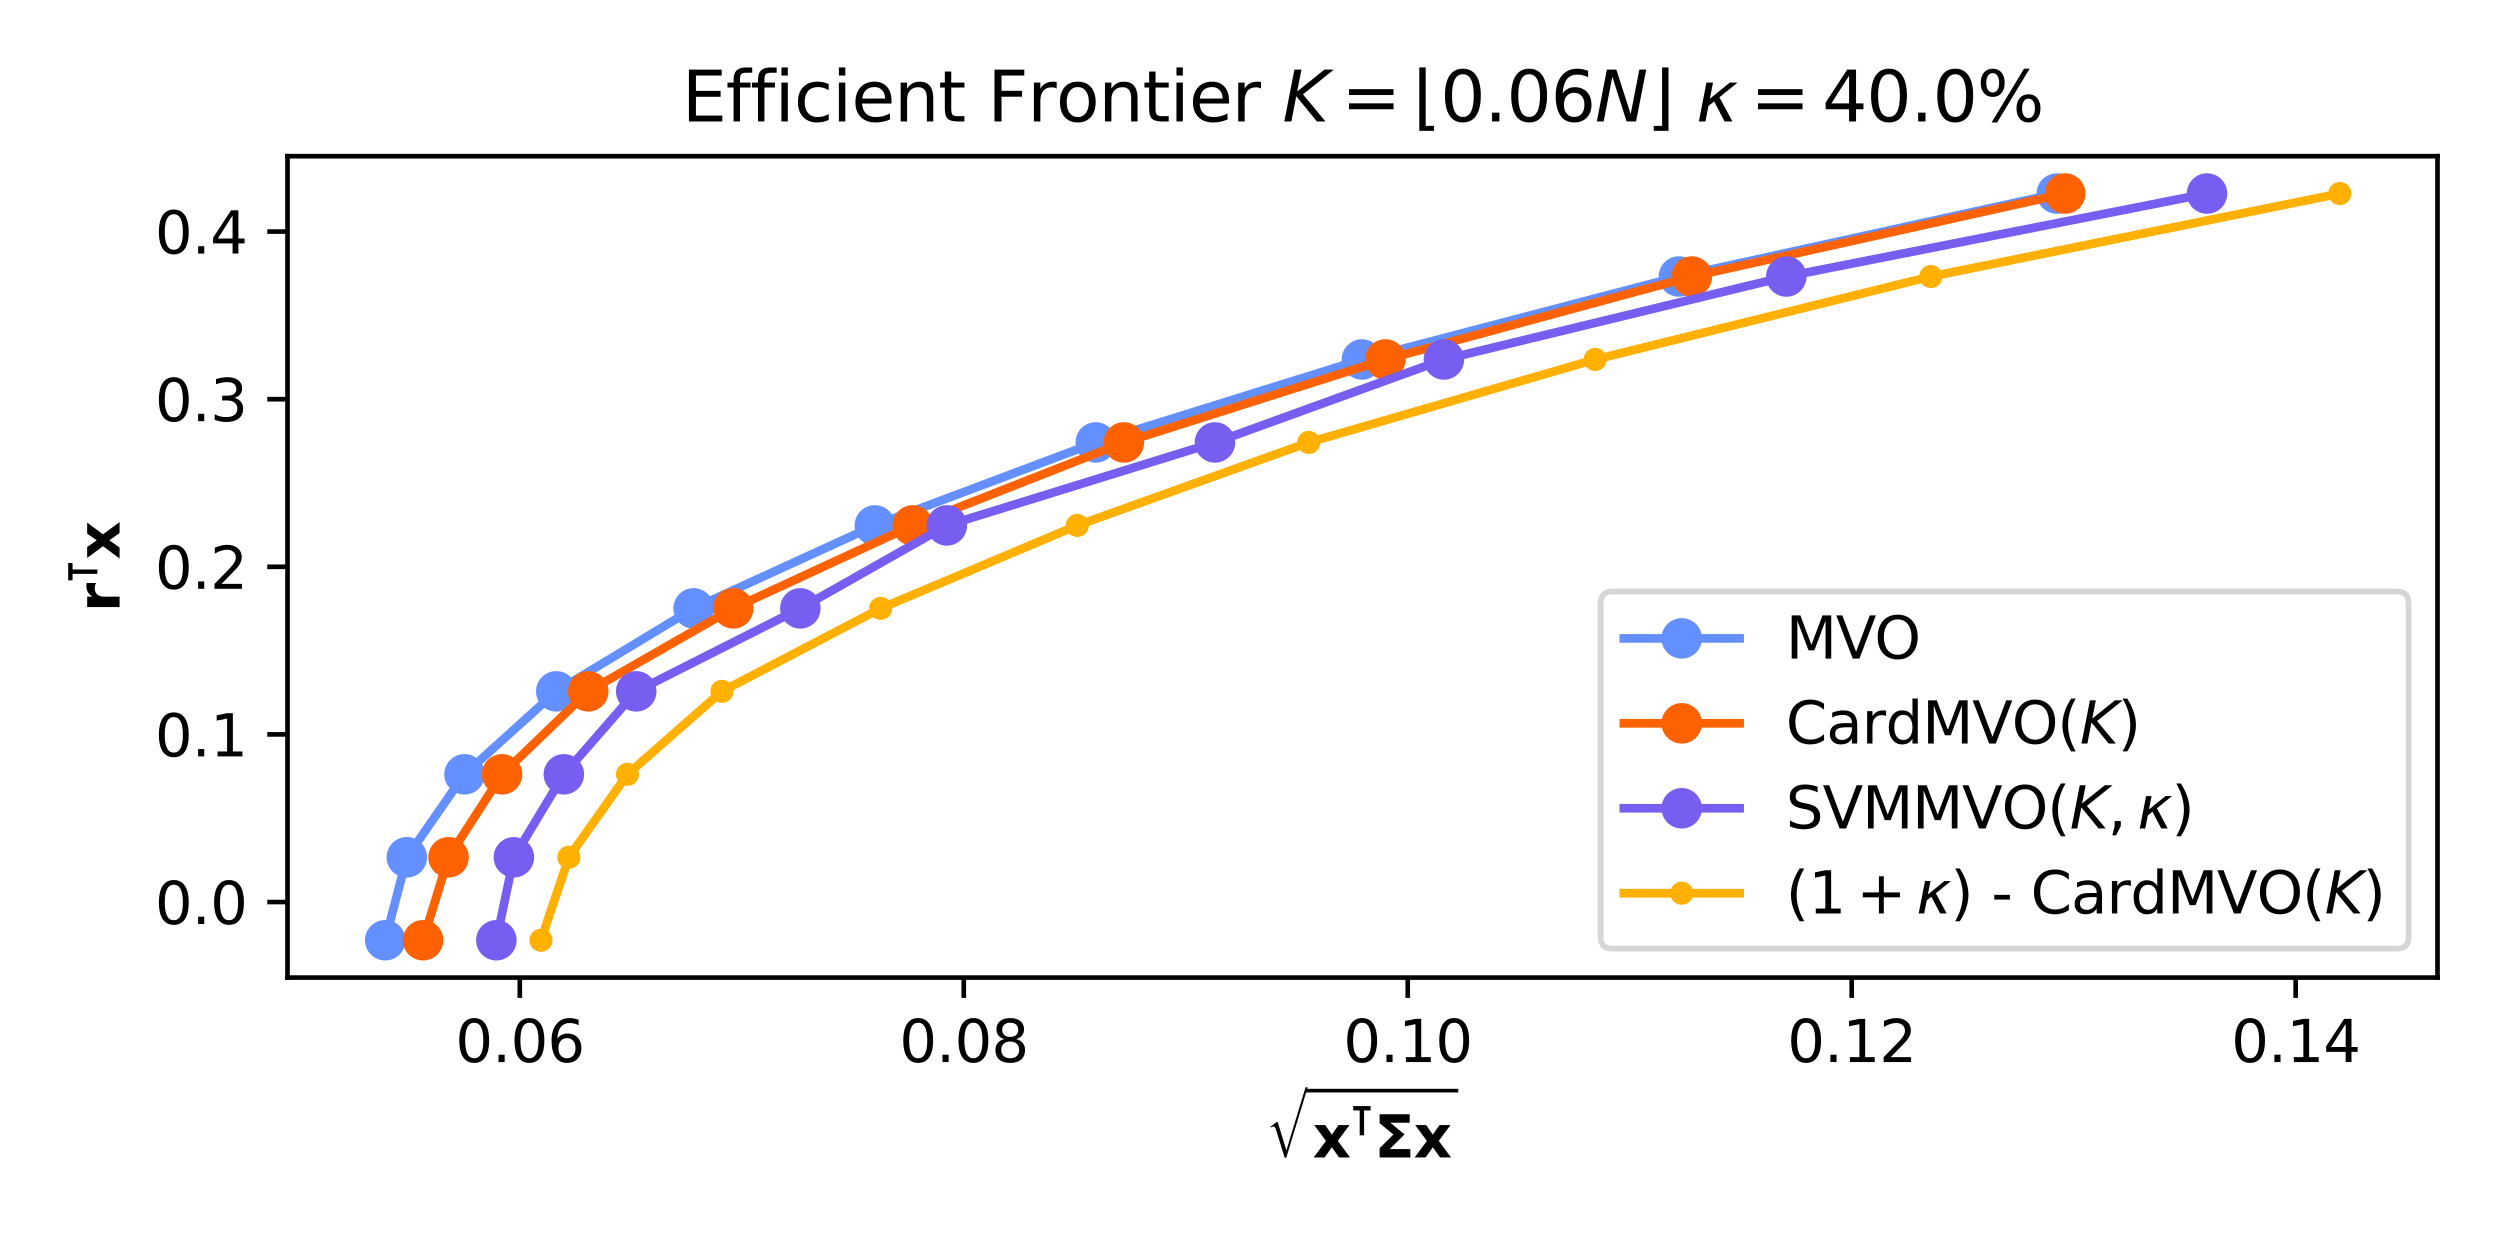 <?xml version="1.0" encoding="utf-8" standalone="no"?>
<!DOCTYPE svg PUBLIC "-//W3C//DTD SVG 1.1//EN"
  "http://www.w3.org/Graphics/SVG/1.1/DTD/svg11.dtd">
<svg xmlns:xlink="http://www.w3.org/1999/xlink" width="432pt" height="216pt" viewBox="0 0 432 216" xmlns="http://www.w3.org/2000/svg" version="1.1">
 <defs>
  <style type="text/css">*{stroke-linejoin: round; stroke-linecap: butt}</style>
 </defs>
 <g id="figure_1">
  <g id="patch_1">
   <path d="M 0 216 
L 432 216 
L 432 0 
L 0 0 
z
" style="fill: #ffffff"/>
  </g>
  <g id="axes_1">
   <g id="patch_2">
    <path d="M 49.682 168.926 
L 421.2 168.926 
L 421.2 26.992 
L 49.682 26.992 
z
" style="fill: #ffffff"/>
   </g>
   <g id="matplotlib.axis_1">
    <g id="xtick_1">
     <g id="line2d_1">
      <defs>
       <path id="m6f07a478a3" d="M 0 0 
L 0 3.5 
" style="stroke: #000000; stroke-width: 0.8"/>
      </defs>
      <g>
       <use xlink:href="#m6f07a478a3" x="89.823" y="168.926" style="stroke: #000000; stroke-width: 0.8"/>
      </g>
     </g>
     <g id="text_1">
      <!-- 0.06 -->
      <g transform="translate(78.69 183.524)scale(0.1 -0.1)">
       <defs>
        <path id="DejaVuSans-30" d="M 2034 4250 
Q 1547 4250 1301 3770 
Q 1056 3291 1056 2328 
Q 1056 1369 1301 889 
Q 1547 409 2034 409 
Q 2525 409 2770 889 
Q 3016 1369 3016 2328 
Q 3016 3291 2770 3770 
Q 2525 4250 2034 4250 
z
M 2034 4750 
Q 2819 4750 3233 4129 
Q 3647 3509 3647 2328 
Q 3647 1150 3233 529 
Q 2819 -91 2034 -91 
Q 1250 -91 836 529 
Q 422 1150 422 2328 
Q 422 3509 836 4129 
Q 1250 4750 2034 4750 
z
" transform="scale(0.016)"/>
        <path id="DejaVuSans-2e" d="M 684 794 
L 1344 794 
L 1344 0 
L 684 0 
L 684 794 
z
" transform="scale(0.016)"/>
        <path id="DejaVuSans-36" d="M 2113 2584 
Q 1688 2584 1439 2293 
Q 1191 2003 1191 1497 
Q 1191 994 1439 701 
Q 1688 409 2113 409 
Q 2538 409 2786 701 
Q 3034 994 3034 1497 
Q 3034 2003 2786 2293 
Q 2538 2584 2113 2584 
z
M 3366 4563 
L 3366 3988 
Q 3128 4100 2886 4159 
Q 2644 4219 2406 4219 
Q 1781 4219 1451 3797 
Q 1122 3375 1075 2522 
Q 1259 2794 1537 2939 
Q 1816 3084 2150 3084 
Q 2853 3084 3261 2657 
Q 3669 2231 3669 1497 
Q 3669 778 3244 343 
Q 2819 -91 2113 -91 
Q 1303 -91 875 529 
Q 447 1150 447 2328 
Q 447 3434 972 4092 
Q 1497 4750 2381 4750 
Q 2619 4750 2861 4703 
Q 3103 4656 3366 4563 
z
" transform="scale(0.016)"/>
       </defs>
       <use xlink:href="#DejaVuSans-30"/>
       <use xlink:href="#DejaVuSans-2e" x="63.623"/>
       <use xlink:href="#DejaVuSans-30" x="95.41"/>
       <use xlink:href="#DejaVuSans-36" x="159.033"/>
      </g>
     </g>
    </g>
    <g id="xtick_2">
     <g id="line2d_2">
      <g>
       <use xlink:href="#m6f07a478a3" x="166.54" y="168.926" style="stroke: #000000; stroke-width: 0.8"/>
      </g>
     </g>
     <g id="text_2">
      <!-- 0.08 -->
      <g transform="translate(155.408 183.524)scale(0.1 -0.1)">
       <defs>
        <path id="DejaVuSans-38" d="M 2034 2216 
Q 1584 2216 1326 1975 
Q 1069 1734 1069 1313 
Q 1069 891 1326 650 
Q 1584 409 2034 409 
Q 2484 409 2743 651 
Q 3003 894 3003 1313 
Q 3003 1734 2745 1975 
Q 2488 2216 2034 2216 
z
M 1403 2484 
Q 997 2584 770 2862 
Q 544 3141 544 3541 
Q 544 4100 942 4425 
Q 1341 4750 2034 4750 
Q 2731 4750 3128 4425 
Q 3525 4100 3525 3541 
Q 3525 3141 3298 2862 
Q 3072 2584 2669 2484 
Q 3125 2378 3379 2068 
Q 3634 1759 3634 1313 
Q 3634 634 3220 271 
Q 2806 -91 2034 -91 
Q 1263 -91 848 271 
Q 434 634 434 1313 
Q 434 1759 690 2068 
Q 947 2378 1403 2484 
z
M 1172 3481 
Q 1172 3119 1398 2916 
Q 1625 2713 2034 2713 
Q 2441 2713 2670 2916 
Q 2900 3119 2900 3481 
Q 2900 3844 2670 4047 
Q 2441 4250 2034 4250 
Q 1625 4250 1398 4047 
Q 1172 3844 1172 3481 
z
" transform="scale(0.016)"/>
       </defs>
       <use xlink:href="#DejaVuSans-30"/>
       <use xlink:href="#DejaVuSans-2e" x="63.623"/>
       <use xlink:href="#DejaVuSans-30" x="95.41"/>
       <use xlink:href="#DejaVuSans-38" x="159.033"/>
      </g>
     </g>
    </g>
    <g id="xtick_3">
     <g id="line2d_3">
      <g>
       <use xlink:href="#m6f07a478a3" x="243.258" y="168.926" style="stroke: #000000; stroke-width: 0.8"/>
      </g>
     </g>
     <g id="text_3">
      <!-- 0.10 -->
      <g transform="translate(232.125 183.524)scale(0.1 -0.1)">
       <defs>
        <path id="DejaVuSans-31" d="M 794 531 
L 1825 531 
L 1825 4091 
L 703 3866 
L 703 4441 
L 1819 4666 
L 2450 4666 
L 2450 531 
L 3481 531 
L 3481 0 
L 794 0 
L 794 531 
z
" transform="scale(0.016)"/>
       </defs>
       <use xlink:href="#DejaVuSans-30"/>
       <use xlink:href="#DejaVuSans-2e" x="63.623"/>
       <use xlink:href="#DejaVuSans-31" x="95.41"/>
       <use xlink:href="#DejaVuSans-30" x="159.033"/>
      </g>
     </g>
    </g>
    <g id="xtick_4">
     <g id="line2d_4">
      <g>
       <use xlink:href="#m6f07a478a3" x="319.975" y="168.926" style="stroke: #000000; stroke-width: 0.8"/>
      </g>
     </g>
     <g id="text_4">
      <!-- 0.12 -->
      <g transform="translate(308.842 183.524)scale(0.1 -0.1)">
       <defs>
        <path id="DejaVuSans-32" d="M 1228 531 
L 3431 531 
L 3431 0 
L 469 0 
L 469 531 
Q 828 903 1448 1529 
Q 2069 2156 2228 2338 
Q 2531 2678 2651 2914 
Q 2772 3150 2772 3378 
Q 2772 3750 2511 3984 
Q 2250 4219 1831 4219 
Q 1534 4219 1204 4116 
Q 875 4013 500 3803 
L 500 4441 
Q 881 4594 1212 4672 
Q 1544 4750 1819 4750 
Q 2544 4750 2975 4387 
Q 3406 4025 3406 3419 
Q 3406 3131 3298 2873 
Q 3191 2616 2906 2266 
Q 2828 2175 2409 1742 
Q 1991 1309 1228 531 
z
" transform="scale(0.016)"/>
       </defs>
       <use xlink:href="#DejaVuSans-30"/>
       <use xlink:href="#DejaVuSans-2e" x="63.623"/>
       <use xlink:href="#DejaVuSans-31" x="95.41"/>
       <use xlink:href="#DejaVuSans-32" x="159.033"/>
      </g>
     </g>
    </g>
    <g id="xtick_5">
     <g id="line2d_5">
      <g>
       <use xlink:href="#m6f07a478a3" x="396.692" y="168.926" style="stroke: #000000; stroke-width: 0.8"/>
      </g>
     </g>
     <g id="text_5">
      <!-- 0.14 -->
      <g transform="translate(385.559 183.524)scale(0.1 -0.1)">
       <defs>
        <path id="DejaVuSans-34" d="M 2419 4116 
L 825 1625 
L 2419 1625 
L 2419 4116 
z
M 2253 4666 
L 3047 4666 
L 3047 1625 
L 3713 1625 
L 3713 1100 
L 3047 1100 
L 3047 0 
L 2419 0 
L 2419 1100 
L 313 1100 
L 313 1709 
L 2253 4666 
z
" transform="scale(0.016)"/>
       </defs>
       <use xlink:href="#DejaVuSans-30"/>
       <use xlink:href="#DejaVuSans-2e" x="63.623"/>
       <use xlink:href="#DejaVuSans-31" x="95.41"/>
       <use xlink:href="#DejaVuSans-34" x="159.033"/>
      </g>
     </g>
    </g>
    <g id="text_6">
     <!-- $\sqrt{\bf{x}^{\intercal} \bf{\Sigma} \bf{x}}$ -->
     <g transform="translate(218.791 200.024)scale(0.1 -0.1)">
      <defs>
       <path id="STIXSizeOneSym-Regular-221a" d="M 6970 9933 
L 3373 -1888 
L 3104 -1888 
L 1626 2918 
Q 1555 3149 1465 3251 
Q 1376 3354 1229 3354 
Q 1011 3354 794 3181 
L 717 3309 
L 1766 4115 
L 1926 4115 
L 3379 -602 
L 3405 -602 
L 6605 9933 
L 6970 9933 
z
" transform="scale(0.016)"/>
       <path id="DejaVuSans-Bold-78" d="M 1422 1791 
L 159 3500 
L 1344 3500 
L 2059 2463 
L 2784 3500 
L 3969 3500 
L 2706 1797 
L 4031 0 
L 2847 0 
L 2059 1106 
L 1281 0 
L 97 0 
L 1422 1791 
z
" transform="scale(0.016)"/>
       <path id="DejaVuSans-Bold-22ba" d="M 1400 3838 
L 400 3838 
L 400 4513 
L 3072 4513 
L 3072 3838 
L 2075 3838 
L 2075 0 
L 1400 0 
L 1400 3838 
z
" transform="scale(0.016)"/>
       <path id="DejaVuSans-Bold-3a3" d="M 1684 909 
L 3903 909 
L 3903 0 
L 588 0 
L 588 1003 
L 2075 2481 
L 588 3703 
L 588 4666 
L 3834 4666 
L 3834 3756 
L 1738 3756 
L 3278 2494 
L 1684 909 
z
" transform="scale(0.016)"/>
      </defs>
      <use xlink:href="#STIXSizeOneSym-Regular-221a" transform="translate(0 19.109)scale(0.644)"/>
      <use xlink:href="#DejaVuSans-Bold-78" transform="translate(80.528 0.108)"/>
      <use xlink:href="#DejaVuSans-Bold-22ba" transform="translate(145.987 38.389)scale(0.7)"/>
      <use xlink:href="#DejaVuSans-Bold-3a3" transform="translate(186.695 0.108)"/>
      <use xlink:href="#DejaVuSans-Bold-78" transform="translate(255.005 0.108)"/>
      <path d="M 68.028 112.5 
L 68.028 118.75 
L 332.007 118.75 
L 332.007 112.5 
L 68.028 112.5 
z
"/>
     </g>
    </g>
   </g>
   <g id="matplotlib.axis_2">
    <g id="ytick_1">
     <g id="line2d_6">
      <defs>
       <path id="m9628d7d313" d="M 0 0 
L -3.5 0 
" style="stroke: #000000; stroke-width: 0.8"/>
      </defs>
      <g>
       <use xlink:href="#m9628d7d313" x="49.682" y="155.871" style="stroke: #000000; stroke-width: 0.8"/>
      </g>
     </g>
     <g id="text_7">
      <!-- 0.0 -->
      <g transform="translate(26.779 159.671)scale(0.1 -0.1)">
       <use xlink:href="#DejaVuSans-30"/>
       <use xlink:href="#DejaVuSans-2e" x="63.623"/>
       <use xlink:href="#DejaVuSans-30" x="95.41"/>
      </g>
     </g>
    </g>
    <g id="ytick_2">
     <g id="line2d_7">
      <g>
       <use xlink:href="#m9628d7d313" x="49.682" y="126.907" style="stroke: #000000; stroke-width: 0.8"/>
      </g>
     </g>
     <g id="text_8">
      <!-- 0.1 -->
      <g transform="translate(26.779 130.707)scale(0.1 -0.1)">
       <use xlink:href="#DejaVuSans-30"/>
       <use xlink:href="#DejaVuSans-2e" x="63.623"/>
       <use xlink:href="#DejaVuSans-31" x="95.41"/>
      </g>
     </g>
    </g>
    <g id="ytick_3">
     <g id="line2d_8">
      <g>
       <use xlink:href="#m9628d7d313" x="49.682" y="97.943" style="stroke: #000000; stroke-width: 0.8"/>
      </g>
     </g>
     <g id="text_9">
      <!-- 0.2 -->
      <g transform="translate(26.779 101.742)scale(0.1 -0.1)">
       <use xlink:href="#DejaVuSans-30"/>
       <use xlink:href="#DejaVuSans-2e" x="63.623"/>
       <use xlink:href="#DejaVuSans-32" x="95.41"/>
      </g>
     </g>
    </g>
    <g id="ytick_4">
     <g id="line2d_9">
      <g>
       <use xlink:href="#m9628d7d313" x="49.682" y="68.979" style="stroke: #000000; stroke-width: 0.8"/>
      </g>
     </g>
     <g id="text_10">
      <!-- 0.3 -->
      <g transform="translate(26.779 72.778)scale(0.1 -0.1)">
       <defs>
        <path id="DejaVuSans-33" d="M 2597 2516 
Q 3050 2419 3304 2112 
Q 3559 1806 3559 1356 
Q 3559 666 3084 287 
Q 2609 -91 1734 -91 
Q 1441 -91 1130 -33 
Q 819 25 488 141 
L 488 750 
Q 750 597 1062 519 
Q 1375 441 1716 441 
Q 2309 441 2620 675 
Q 2931 909 2931 1356 
Q 2931 1769 2642 2001 
Q 2353 2234 1838 2234 
L 1294 2234 
L 1294 2753 
L 1863 2753 
Q 2328 2753 2575 2939 
Q 2822 3125 2822 3475 
Q 2822 3834 2567 4026 
Q 2313 4219 1838 4219 
Q 1578 4219 1281 4162 
Q 984 4106 628 3988 
L 628 4550 
Q 988 4650 1302 4700 
Q 1616 4750 1894 4750 
Q 2613 4750 3031 4423 
Q 3450 4097 3450 3541 
Q 3450 3153 3228 2886 
Q 3006 2619 2597 2516 
z
" transform="scale(0.016)"/>
       </defs>
       <use xlink:href="#DejaVuSans-30"/>
       <use xlink:href="#DejaVuSans-2e" x="63.623"/>
       <use xlink:href="#DejaVuSans-33" x="95.41"/>
      </g>
     </g>
    </g>
    <g id="ytick_5">
     <g id="line2d_10">
      <g>
       <use xlink:href="#m9628d7d313" x="49.682" y="40.015" style="stroke: #000000; stroke-width: 0.8"/>
      </g>
     </g>
     <g id="text_11">
      <!-- 0.4 -->
      <g transform="translate(26.779 43.814)scale(0.1 -0.1)">
       <use xlink:href="#DejaVuSans-30"/>
       <use xlink:href="#DejaVuSans-2e" x="63.623"/>
       <use xlink:href="#DejaVuSans-34" x="95.41"/>
      </g>
     </g>
    </g>
    <g id="text_12">
     <!-- $\bf{r}^{\intercal} \bf{x}$ -->
     <g transform="translate(20.699 105.759)rotate(-90)scale(0.1 -0.1)">
      <defs>
       <path id="DejaVuSans-Bold-72" d="M 3138 2547 
Q 2991 2616 2845 2648 
Q 2700 2681 2553 2681 
Q 2122 2681 1889 2404 
Q 1656 2128 1656 1613 
L 1656 0 
L 538 0 
L 538 3500 
L 1656 3500 
L 1656 2925 
Q 1872 3269 2151 3426 
Q 2431 3584 2822 3584 
Q 2878 3584 2943 3579 
Q 3009 3575 3134 3559 
L 3138 2547 
z
" transform="scale(0.016)"/>
      </defs>
      <use xlink:href="#DejaVuSans-Bold-72" transform="translate(0 0.358)"/>
      <use xlink:href="#DejaVuSans-Bold-22ba" transform="translate(50.273 38.639)scale(0.7)"/>
      <use xlink:href="#DejaVuSans-Bold-78" transform="translate(90.981 0.358)"/>
     </g>
    </g>
   </g>
   <g id="line2d_11">
    <path d="M 66.569 162.474 
L 70.3 148.138 
L 80.267 133.801 
L 96.126 119.464 
L 119.857 105.128 
L 151.174 90.791 
L 189.351 76.454 
L 235.344 62.117 
L 290.115 47.781 
L 355.427 33.444 
" clip-path="url(#p50bb0def25)" style="fill: none; stroke: #648fff; stroke-width: 1.5; stroke-linecap: square"/>
    <defs>
     <path id="mad9da7a31a" d="M 0 3 
C 0.796 3 1.559 2.684 2.121 2.121 
C 2.684 1.559 3 0.796 3 0 
C 3 -0.796 2.684 -1.559 2.121 -2.121 
C 1.559 -2.684 0.796 -3 0 -3 
C -0.796 -3 -1.559 -2.684 -2.121 -2.121 
C -2.684 -1.559 -3 -0.796 -3 0 
C -3 0.796 -2.684 1.559 -2.121 2.121 
C -1.559 2.684 -0.796 3 0 3 
z
" style="stroke: #648fff"/>
    </defs>
    <g clip-path="url(#p50bb0def25)">
     <use xlink:href="#mad9da7a31a" x="66.569" y="162.474" style="fill: #648fff; stroke: #648fff"/>
     <use xlink:href="#mad9da7a31a" x="70.3" y="148.138" style="fill: #648fff; stroke: #648fff"/>
     <use xlink:href="#mad9da7a31a" x="80.267" y="133.801" style="fill: #648fff; stroke: #648fff"/>
     <use xlink:href="#mad9da7a31a" x="96.126" y="119.464" style="fill: #648fff; stroke: #648fff"/>
     <use xlink:href="#mad9da7a31a" x="119.857" y="105.128" style="fill: #648fff; stroke: #648fff"/>
     <use xlink:href="#mad9da7a31a" x="151.174" y="90.791" style="fill: #648fff; stroke: #648fff"/>
     <use xlink:href="#mad9da7a31a" x="189.351" y="76.454" style="fill: #648fff; stroke: #648fff"/>
     <use xlink:href="#mad9da7a31a" x="235.344" y="62.117" style="fill: #648fff; stroke: #648fff"/>
     <use xlink:href="#mad9da7a31a" x="290.115" y="47.781" style="fill: #648fff; stroke: #648fff"/>
     <use xlink:href="#mad9da7a31a" x="355.427" y="33.444" style="fill: #648fff; stroke: #648fff"/>
    </g>
   </g>
   <g id="line2d_12">
    <path d="M 73.108 162.474 
L 77.503 148.138 
L 86.75 133.801 
L 101.648 119.464 
L 126.693 105.128 
L 157.708 90.791 
L 194.212 76.454 
L 239.399 62.117 
L 292.354 47.781 
L 356.859 33.444 
" clip-path="url(#p50bb0def25)" style="fill: none; stroke: #fe6100; stroke-width: 1.5; stroke-linecap: square"/>
    <defs>
     <path id="mc3e6d15fc9" d="M 0 3 
C 0.796 3 1.559 2.684 2.121 2.121 
C 2.684 1.559 3 0.796 3 0 
C 3 -0.796 2.684 -1.559 2.121 -2.121 
C 1.559 -2.684 0.796 -3 0 -3 
C -0.796 -3 -1.559 -2.684 -2.121 -2.121 
C -2.684 -1.559 -3 -0.796 -3 0 
C -3 0.796 -2.684 1.559 -2.121 2.121 
C -1.559 2.684 -0.796 3 0 3 
z
" style="stroke: #fe6100"/>
    </defs>
    <g clip-path="url(#p50bb0def25)">
     <use xlink:href="#mc3e6d15fc9" x="73.108" y="162.474" style="fill: #fe6100; stroke: #fe6100"/>
     <use xlink:href="#mc3e6d15fc9" x="77.503" y="148.138" style="fill: #fe6100; stroke: #fe6100"/>
     <use xlink:href="#mc3e6d15fc9" x="86.75" y="133.801" style="fill: #fe6100; stroke: #fe6100"/>
     <use xlink:href="#mc3e6d15fc9" x="101.648" y="119.464" style="fill: #fe6100; stroke: #fe6100"/>
     <use xlink:href="#mc3e6d15fc9" x="126.693" y="105.128" style="fill: #fe6100; stroke: #fe6100"/>
     <use xlink:href="#mc3e6d15fc9" x="157.708" y="90.791" style="fill: #fe6100; stroke: #fe6100"/>
     <use xlink:href="#mc3e6d15fc9" x="194.212" y="76.454" style="fill: #fe6100; stroke: #fe6100"/>
     <use xlink:href="#mc3e6d15fc9" x="239.399" y="62.117" style="fill: #fe6100; stroke: #fe6100"/>
     <use xlink:href="#mc3e6d15fc9" x="292.354" y="47.781" style="fill: #fe6100; stroke: #fe6100"/>
     <use xlink:href="#mc3e6d15fc9" x="356.859" y="33.444" style="fill: #fe6100; stroke: #fe6100"/>
    </g>
   </g>
   <g id="line2d_13">
    <path d="M 85.773 162.474 
L 88.797 148.138 
L 97.434 133.801 
L 109.938 119.464 
L 138.299 105.128 
L 163.618 90.791 
L 209.945 76.454 
L 249.508 62.117 
L 308.676 47.781 
L 381.373 33.444 
" clip-path="url(#p50bb0def25)" style="fill: none; stroke: #785ef0; stroke-width: 1.5; stroke-linecap: square"/>
    <defs>
     <path id="m19a5483cd8" d="M 0 3 
C 0.796 3 1.559 2.684 2.121 2.121 
C 2.684 1.559 3 0.796 3 0 
C 3 -0.796 2.684 -1.559 2.121 -2.121 
C 1.559 -2.684 0.796 -3 0 -3 
C -0.796 -3 -1.559 -2.684 -2.121 -2.121 
C -2.684 -1.559 -3 -0.796 -3 0 
C -3 0.796 -2.684 1.559 -2.121 2.121 
C -1.559 2.684 -0.796 3 0 3 
z
" style="stroke: #785ef0"/>
    </defs>
    <g clip-path="url(#p50bb0def25)">
     <use xlink:href="#m19a5483cd8" x="85.773" y="162.474" style="fill: #785ef0; stroke: #785ef0"/>
     <use xlink:href="#m19a5483cd8" x="88.797" y="148.138" style="fill: #785ef0; stroke: #785ef0"/>
     <use xlink:href="#m19a5483cd8" x="97.434" y="133.801" style="fill: #785ef0; stroke: #785ef0"/>
     <use xlink:href="#m19a5483cd8" x="109.938" y="119.464" style="fill: #785ef0; stroke: #785ef0"/>
     <use xlink:href="#m19a5483cd8" x="138.299" y="105.128" style="fill: #785ef0; stroke: #785ef0"/>
     <use xlink:href="#m19a5483cd8" x="163.618" y="90.791" style="fill: #785ef0; stroke: #785ef0"/>
     <use xlink:href="#m19a5483cd8" x="209.945" y="76.454" style="fill: #785ef0; stroke: #785ef0"/>
     <use xlink:href="#m19a5483cd8" x="249.508" y="62.117" style="fill: #785ef0; stroke: #785ef0"/>
     <use xlink:href="#m19a5483cd8" x="308.676" y="47.781" style="fill: #785ef0; stroke: #785ef0"/>
     <use xlink:href="#m19a5483cd8" x="381.373" y="33.444" style="fill: #785ef0; stroke: #785ef0"/>
    </g>
   </g>
   <g id="line2d_14">
    <path d="M 93.48 162.474 
L 98.294 148.138 
L 108.424 133.801 
L 124.743 119.464 
L 152.179 105.128 
L 186.154 90.791 
L 226.142 76.454 
L 275.642 62.117 
L 333.652 47.781 
L 404.313 33.444 
" clip-path="url(#p50bb0def25)" style="fill: none; stroke: #ffb000; stroke-width: 1.5; stroke-linecap: square"/>
    <defs>
     <path id="m6bebfea090" d="M 0 1.5 
C 0.398 1.5 0.779 1.342 1.061 1.061 
C 1.342 0.779 1.5 0.398 1.5 0 
C 1.5 -0.398 1.342 -0.779 1.061 -1.061 
C 0.779 -1.342 0.398 -1.5 0 -1.5 
C -0.398 -1.5 -0.779 -1.342 -1.061 -1.061 
C -1.342 -0.779 -1.5 -0.398 -1.5 0 
C -1.5 0.398 -1.342 0.779 -1.061 1.061 
C -0.779 1.342 -0.398 1.5 0 1.5 
z
" style="stroke: #ffb000"/>
    </defs>
    <g clip-path="url(#p50bb0def25)">
     <use xlink:href="#m6bebfea090" x="93.48" y="162.474" style="fill: #ffb000; stroke: #ffb000"/>
     <use xlink:href="#m6bebfea090" x="98.294" y="148.138" style="fill: #ffb000; stroke: #ffb000"/>
     <use xlink:href="#m6bebfea090" x="108.424" y="133.801" style="fill: #ffb000; stroke: #ffb000"/>
     <use xlink:href="#m6bebfea090" x="124.743" y="119.464" style="fill: #ffb000; stroke: #ffb000"/>
     <use xlink:href="#m6bebfea090" x="152.179" y="105.128" style="fill: #ffb000; stroke: #ffb000"/>
     <use xlink:href="#m6bebfea090" x="186.154" y="90.791" style="fill: #ffb000; stroke: #ffb000"/>
     <use xlink:href="#m6bebfea090" x="226.142" y="76.454" style="fill: #ffb000; stroke: #ffb000"/>
     <use xlink:href="#m6bebfea090" x="275.642" y="62.117" style="fill: #ffb000; stroke: #ffb000"/>
     <use xlink:href="#m6bebfea090" x="333.652" y="47.781" style="fill: #ffb000; stroke: #ffb000"/>
     <use xlink:href="#m6bebfea090" x="404.313" y="33.444" style="fill: #ffb000; stroke: #ffb000"/>
    </g>
   </g>
   <g id="patch_3">
    <path d="M 49.682 168.926 
L 49.682 26.992 
" style="fill: none; stroke: #000000; stroke-width: 0.8; stroke-linejoin: miter; stroke-linecap: square"/>
   </g>
   <g id="patch_4">
    <path d="M 421.2 168.926 
L 421.2 26.992 
" style="fill: none; stroke: #000000; stroke-width: 0.8; stroke-linejoin: miter; stroke-linecap: square"/>
   </g>
   <g id="patch_5">
    <path d="M 49.682 168.926 
L 421.2 168.926 
" style="fill: none; stroke: #000000; stroke-width: 0.8; stroke-linejoin: miter; stroke-linecap: square"/>
   </g>
   <g id="patch_6">
    <path d="M 49.682 26.992 
L 421.2 26.992 
" style="fill: none; stroke: #000000; stroke-width: 0.8; stroke-linejoin: miter; stroke-linecap: square"/>
   </g>
   <g id="text_13">
    <!-- Efficient Frontier $K = \lfloor 0.06N \rfloor$ $\kappa = 40.0\%$ -->
    <g transform="translate(117.841 20.992)scale(0.12 -0.12)">
     <defs>
      <path id="DejaVuSans-45" d="M 628 4666 
L 3578 4666 
L 3578 4134 
L 1259 4134 
L 1259 2753 
L 3481 2753 
L 3481 2222 
L 1259 2222 
L 1259 531 
L 3634 531 
L 3634 0 
L 628 0 
L 628 4666 
z
" transform="scale(0.016)"/>
      <path id="DejaVuSans-66" d="M 2375 4863 
L 2375 4384 
L 1825 4384 
Q 1516 4384 1395 4259 
Q 1275 4134 1275 3809 
L 1275 3500 
L 2222 3500 
L 2222 3053 
L 1275 3053 
L 1275 0 
L 697 0 
L 697 3053 
L 147 3053 
L 147 3500 
L 697 3500 
L 697 3744 
Q 697 4328 969 4595 
Q 1241 4863 1831 4863 
L 2375 4863 
z
" transform="scale(0.016)"/>
      <path id="DejaVuSans-69" d="M 603 3500 
L 1178 3500 
L 1178 0 
L 603 0 
L 603 3500 
z
M 603 4863 
L 1178 4863 
L 1178 4134 
L 603 4134 
L 603 4863 
z
" transform="scale(0.016)"/>
      <path id="DejaVuSans-63" d="M 3122 3366 
L 3122 2828 
Q 2878 2963 2633 3030 
Q 2388 3097 2138 3097 
Q 1578 3097 1268 2742 
Q 959 2388 959 1747 
Q 959 1106 1268 751 
Q 1578 397 2138 397 
Q 2388 397 2633 464 
Q 2878 531 3122 666 
L 3122 134 
Q 2881 22 2623 -34 
Q 2366 -91 2075 -91 
Q 1284 -91 818 406 
Q 353 903 353 1747 
Q 353 2603 823 3093 
Q 1294 3584 2113 3584 
Q 2378 3584 2631 3529 
Q 2884 3475 3122 3366 
z
" transform="scale(0.016)"/>
      <path id="DejaVuSans-65" d="M 3597 1894 
L 3597 1613 
L 953 1613 
Q 991 1019 1311 708 
Q 1631 397 2203 397 
Q 2534 397 2845 478 
Q 3156 559 3463 722 
L 3463 178 
Q 3153 47 2828 -22 
Q 2503 -91 2169 -91 
Q 1331 -91 842 396 
Q 353 884 353 1716 
Q 353 2575 817 3079 
Q 1281 3584 2069 3584 
Q 2775 3584 3186 3129 
Q 3597 2675 3597 1894 
z
M 3022 2063 
Q 3016 2534 2758 2815 
Q 2500 3097 2075 3097 
Q 1594 3097 1305 2825 
Q 1016 2553 972 2059 
L 3022 2063 
z
" transform="scale(0.016)"/>
      <path id="DejaVuSans-6e" d="M 3513 2113 
L 3513 0 
L 2938 0 
L 2938 2094 
Q 2938 2591 2744 2837 
Q 2550 3084 2163 3084 
Q 1697 3084 1428 2787 
Q 1159 2491 1159 1978 
L 1159 0 
L 581 0 
L 581 3500 
L 1159 3500 
L 1159 2956 
Q 1366 3272 1645 3428 
Q 1925 3584 2291 3584 
Q 2894 3584 3203 3211 
Q 3513 2838 3513 2113 
z
" transform="scale(0.016)"/>
      <path id="DejaVuSans-74" d="M 1172 4494 
L 1172 3500 
L 2356 3500 
L 2356 3053 
L 1172 3053 
L 1172 1153 
Q 1172 725 1289 603 
Q 1406 481 1766 481 
L 2356 481 
L 2356 0 
L 1766 0 
Q 1100 0 847 248 
Q 594 497 594 1153 
L 594 3053 
L 172 3053 
L 172 3500 
L 594 3500 
L 594 4494 
L 1172 4494 
z
" transform="scale(0.016)"/>
      <path id="DejaVuSans-20" transform="scale(0.016)"/>
      <path id="DejaVuSans-46" d="M 628 4666 
L 3309 4666 
L 3309 4134 
L 1259 4134 
L 1259 2759 
L 3109 2759 
L 3109 2228 
L 1259 2228 
L 1259 0 
L 628 0 
L 628 4666 
z
" transform="scale(0.016)"/>
      <path id="DejaVuSans-72" d="M 2631 2963 
Q 2534 3019 2420 3045 
Q 2306 3072 2169 3072 
Q 1681 3072 1420 2755 
Q 1159 2438 1159 1844 
L 1159 0 
L 581 0 
L 581 3500 
L 1159 3500 
L 1159 2956 
Q 1341 3275 1631 3429 
Q 1922 3584 2338 3584 
Q 2397 3584 2469 3576 
Q 2541 3569 2628 3553 
L 2631 2963 
z
" transform="scale(0.016)"/>
      <path id="DejaVuSans-6f" d="M 1959 3097 
Q 1497 3097 1228 2736 
Q 959 2375 959 1747 
Q 959 1119 1226 758 
Q 1494 397 1959 397 
Q 2419 397 2687 759 
Q 2956 1122 2956 1747 
Q 2956 2369 2687 2733 
Q 2419 3097 1959 3097 
z
M 1959 3584 
Q 2709 3584 3137 3096 
Q 3566 2609 3566 1747 
Q 3566 888 3137 398 
Q 2709 -91 1959 -91 
Q 1206 -91 779 398 
Q 353 888 353 1747 
Q 353 2609 779 3096 
Q 1206 3584 1959 3584 
z
" transform="scale(0.016)"/>
      <path id="DejaVuSans-Oblique-4b" d="M 1081 4666 
L 1716 4666 
L 1331 2700 
L 3781 4666 
L 4622 4666 
L 1850 2438 
L 3878 0 
L 3109 0 
L 1247 2272 
L 806 0 
L 172 0 
L 1081 4666 
z
" transform="scale(0.016)"/>
      <path id="DejaVuSans-3d" d="M 678 2906 
L 4684 2906 
L 4684 2381 
L 678 2381 
L 678 2906 
z
M 678 1631 
L 4684 1631 
L 4684 1100 
L 678 1100 
L 678 1631 
z
" transform="scale(0.016)"/>
      <path id="DejaVuSans-230a" d="M 550 -844 
L 550 4863 
L 1125 4863 
L 1125 -397 
L 1875 -397 
L 1875 -844 
L 550 -844 
z
" transform="scale(0.016)"/>
      <path id="DejaVuSans-Oblique-4e" d="M 1081 4666 
L 1931 4666 
L 3219 666 
L 4000 4666 
L 4616 4666 
L 3706 0 
L 2853 0 
L 1569 4025 
L 788 0 
L 172 0 
L 1081 4666 
z
" transform="scale(0.016)"/>
      <path id="DejaVuSans-230b" d="M 1947 -844 
L 622 -844 
L 622 -397 
L 1372 -397 
L 1372 4863 
L 1947 4863 
L 1947 -844 
z
" transform="scale(0.016)"/>
      <path id="DejaVuSans-Oblique-3ba" d="M 938 3500 
L 1531 3500 
L 1247 2047 
L 3041 3500 
L 3741 3500 
L 2106 2181 
L 3275 0 
L 2572 0 
L 1628 1806 
L 1122 1403 
L 850 0 
L 256 0 
L 938 3500 
z
" transform="scale(0.016)"/>
      <path id="DejaVuSans-25" d="M 4653 2053 
Q 4381 2053 4226 1822 
Q 4072 1591 4072 1178 
Q 4072 772 4226 539 
Q 4381 306 4653 306 
Q 4919 306 5073 539 
Q 5228 772 5228 1178 
Q 5228 1588 5073 1820 
Q 4919 2053 4653 2053 
z
M 4653 2450 
Q 5147 2450 5437 2106 
Q 5728 1763 5728 1178 
Q 5728 594 5436 251 
Q 5144 -91 4653 -91 
Q 4153 -91 3862 251 
Q 3572 594 3572 1178 
Q 3572 1766 3864 2108 
Q 4156 2450 4653 2450 
z
M 1428 4353 
Q 1159 4353 1004 4120 
Q 850 3888 850 3481 
Q 850 3069 1003 2837 
Q 1156 2606 1428 2606 
Q 1700 2606 1854 2837 
Q 2009 3069 2009 3481 
Q 2009 3884 1853 4118 
Q 1697 4353 1428 4353 
z
M 4250 4750 
L 4750 4750 
L 1831 -91 
L 1331 -91 
L 4250 4750 
z
M 1428 4750 
Q 1922 4750 2215 4408 
Q 2509 4066 2509 3481 
Q 2509 2891 2217 2550 
Q 1925 2209 1428 2209 
Q 931 2209 642 2551 
Q 353 2894 353 3481 
Q 353 4063 643 4406 
Q 934 4750 1428 4750 
z
" transform="scale(0.016)"/>
     </defs>
     <use xlink:href="#DejaVuSans-45" transform="translate(0 0.016)"/>
     <use xlink:href="#DejaVuSans-66" transform="translate(63.184 0.016)"/>
     <use xlink:href="#DejaVuSans-66" transform="translate(98.389 0.016)"/>
     <use xlink:href="#DejaVuSans-69" transform="translate(133.594 0.016)"/>
     <use xlink:href="#DejaVuSans-63" transform="translate(161.377 0.016)"/>
     <use xlink:href="#DejaVuSans-69" transform="translate(216.357 0.016)"/>
     <use xlink:href="#DejaVuSans-65" transform="translate(244.141 0.016)"/>
     <use xlink:href="#DejaVuSans-6e" transform="translate(305.664 0.016)"/>
     <use xlink:href="#DejaVuSans-74" transform="translate(369.043 0.016)"/>
     <use xlink:href="#DejaVuSans-20" transform="translate(408.252 0.016)"/>
     <use xlink:href="#DejaVuSans-46" transform="translate(440.039 0.016)"/>
     <use xlink:href="#DejaVuSans-72" transform="translate(497.559 0.016)"/>
     <use xlink:href="#DejaVuSans-6f" transform="translate(538.672 0.016)"/>
     <use xlink:href="#DejaVuSans-6e" transform="translate(599.854 0.016)"/>
     <use xlink:href="#DejaVuSans-74" transform="translate(663.232 0.016)"/>
     <use xlink:href="#DejaVuSans-69" transform="translate(702.441 0.016)"/>
     <use xlink:href="#DejaVuSans-65" transform="translate(730.225 0.016)"/>
     <use xlink:href="#DejaVuSans-72" transform="translate(791.748 0.016)"/>
     <use xlink:href="#DejaVuSans-20" transform="translate(832.861 0.016)"/>
     <use xlink:href="#DejaVuSans-Oblique-4b" transform="translate(864.648 0.016)"/>
     <use xlink:href="#DejaVuSans-3d" transform="translate(949.707 0.016)"/>
     <use xlink:href="#DejaVuSans-230a" transform="translate(1052.979 0.016)"/>
     <use xlink:href="#DejaVuSans-30" transform="translate(1091.992 0.016)"/>
     <use xlink:href="#DejaVuSans-2e" transform="translate(1155.615 0.016)"/>
     <use xlink:href="#DejaVuSans-30" transform="translate(1187.402 0.016)"/>
     <use xlink:href="#DejaVuSans-36" transform="translate(1251.025 0.016)"/>
     <use xlink:href="#DejaVuSans-Oblique-4e" transform="translate(1314.648 0.016)"/>
     <use xlink:href="#DejaVuSans-230b" transform="translate(1389.453 0.016)"/>
     <use xlink:href="#DejaVuSans-20" transform="translate(1428.467 0.016)"/>
     <use xlink:href="#DejaVuSans-Oblique-3ba" transform="translate(1460.254 0.016)"/>
     <use xlink:href="#DejaVuSans-3d" transform="translate(1538.672 0.016)"/>
     <use xlink:href="#DejaVuSans-34" transform="translate(1641.943 0.016)"/>
     <use xlink:href="#DejaVuSans-30" transform="translate(1705.566 0.016)"/>
     <use xlink:href="#DejaVuSans-2e" transform="translate(1769.189 0.016)"/>
     <use xlink:href="#DejaVuSans-30" transform="translate(1800.977 0.016)"/>
     <use xlink:href="#DejaVuSans-25" transform="translate(1864.6 0.016)"/>
    </g>
   </g>
   <g id="legend_1">
    <g id="patch_7">
     <path d="M 278.6 163.926 
L 414.2 163.926 
Q 416.2 163.926 416.2 161.926 
L 416.2 104.213 
Q 416.2 102.213 414.2 102.213 
L 278.6 102.213 
Q 276.6 102.213 276.6 104.213 
L 276.6 161.926 
Q 276.6 163.926 278.6 163.926 
z
" style="fill: #ffffff; opacity: 0.8; stroke: #cccccc; stroke-linejoin: miter"/>
    </g>
    <g id="line2d_15">
     <path d="M 280.6 110.312 
L 290.6 110.312 
L 300.6 110.312 
" style="fill: none; stroke: #648fff; stroke-width: 1.5; stroke-linecap: square"/>
     <g>
      <use xlink:href="#mad9da7a31a" x="290.6" y="110.312" style="fill: #648fff; stroke: #648fff"/>
     </g>
    </g>
    <g id="text_14">
     <!-- MVO -->
     <g transform="translate(308.6 113.812)scale(0.1 -0.1)">
      <defs>
       <path id="DejaVuSans-4d" d="M 628 4666 
L 1569 4666 
L 2759 1491 
L 3956 4666 
L 4897 4666 
L 4897 0 
L 4281 0 
L 4281 4097 
L 3078 897 
L 2444 897 
L 1241 4097 
L 1241 0 
L 628 0 
L 628 4666 
z
" transform="scale(0.016)"/>
       <path id="DejaVuSans-56" d="M 1831 0 
L 50 4666 
L 709 4666 
L 2188 738 
L 3669 4666 
L 4325 4666 
L 2547 0 
L 1831 0 
z
" transform="scale(0.016)"/>
       <path id="DejaVuSans-4f" d="M 2522 4238 
Q 1834 4238 1429 3725 
Q 1025 3213 1025 2328 
Q 1025 1447 1429 934 
Q 1834 422 2522 422 
Q 3209 422 3611 934 
Q 4013 1447 4013 2328 
Q 4013 3213 3611 3725 
Q 3209 4238 2522 4238 
z
M 2522 4750 
Q 3503 4750 4090 4092 
Q 4678 3434 4678 2328 
Q 4678 1225 4090 567 
Q 3503 -91 2522 -91 
Q 1538 -91 948 565 
Q 359 1222 359 2328 
Q 359 3434 948 4092 
Q 1538 4750 2522 4750 
z
" transform="scale(0.016)"/>
      </defs>
      <use xlink:href="#DejaVuSans-4d"/>
      <use xlink:href="#DejaVuSans-56" x="86.279"/>
      <use xlink:href="#DejaVuSans-4f" x="152.938"/>
     </g>
    </g>
    <g id="line2d_16">
     <path d="M 280.6 124.99 
L 290.6 124.99 
L 300.6 124.99 
" style="fill: none; stroke: #fe6100; stroke-width: 1.5; stroke-linecap: square"/>
     <g>
      <use xlink:href="#mc3e6d15fc9" x="290.6" y="124.99" style="fill: #fe6100; stroke: #fe6100"/>
     </g>
    </g>
    <g id="text_15">
     <!-- CardMVO($K$) -->
     <g transform="translate(308.6 128.49)scale(0.1 -0.1)">
      <defs>
       <path id="DejaVuSans-43" d="M 4122 4306 
L 4122 3641 
Q 3803 3938 3442 4084 
Q 3081 4231 2675 4231 
Q 1875 4231 1450 3742 
Q 1025 3253 1025 2328 
Q 1025 1406 1450 917 
Q 1875 428 2675 428 
Q 3081 428 3442 575 
Q 3803 722 4122 1019 
L 4122 359 
Q 3791 134 3420 21 
Q 3050 -91 2638 -91 
Q 1578 -91 968 557 
Q 359 1206 359 2328 
Q 359 3453 968 4101 
Q 1578 4750 2638 4750 
Q 3056 4750 3426 4639 
Q 3797 4528 4122 4306 
z
" transform="scale(0.016)"/>
       <path id="DejaVuSans-61" d="M 2194 1759 
Q 1497 1759 1228 1600 
Q 959 1441 959 1056 
Q 959 750 1161 570 
Q 1363 391 1709 391 
Q 2188 391 2477 730 
Q 2766 1069 2766 1631 
L 2766 1759 
L 2194 1759 
z
M 3341 1997 
L 3341 0 
L 2766 0 
L 2766 531 
Q 2569 213 2275 61 
Q 1981 -91 1556 -91 
Q 1019 -91 701 211 
Q 384 513 384 1019 
Q 384 1609 779 1909 
Q 1175 2209 1959 2209 
L 2766 2209 
L 2766 2266 
Q 2766 2663 2505 2880 
Q 2244 3097 1772 3097 
Q 1472 3097 1187 3025 
Q 903 2953 641 2809 
L 641 3341 
Q 956 3463 1253 3523 
Q 1550 3584 1831 3584 
Q 2591 3584 2966 3190 
Q 3341 2797 3341 1997 
z
" transform="scale(0.016)"/>
       <path id="DejaVuSans-64" d="M 2906 2969 
L 2906 4863 
L 3481 4863 
L 3481 0 
L 2906 0 
L 2906 525 
Q 2725 213 2448 61 
Q 2172 -91 1784 -91 
Q 1150 -91 751 415 
Q 353 922 353 1747 
Q 353 2572 751 3078 
Q 1150 3584 1784 3584 
Q 2172 3584 2448 3432 
Q 2725 3281 2906 2969 
z
M 947 1747 
Q 947 1113 1208 752 
Q 1469 391 1925 391 
Q 2381 391 2643 752 
Q 2906 1113 2906 1747 
Q 2906 2381 2643 2742 
Q 2381 3103 1925 3103 
Q 1469 3103 1208 2742 
Q 947 2381 947 1747 
z
" transform="scale(0.016)"/>
       <path id="DejaVuSans-28" d="M 1984 4856 
Q 1566 4138 1362 3434 
Q 1159 2731 1159 2009 
Q 1159 1288 1364 580 
Q 1569 -128 1984 -844 
L 1484 -844 
Q 1016 -109 783 600 
Q 550 1309 550 2009 
Q 550 2706 781 3412 
Q 1013 4119 1484 4856 
L 1984 4856 
z
" transform="scale(0.016)"/>
       <path id="DejaVuSans-29" d="M 513 4856 
L 1013 4856 
Q 1481 4119 1714 3412 
Q 1947 2706 1947 2009 
Q 1947 1309 1714 600 
Q 1481 -109 1013 -844 
L 513 -844 
Q 928 -128 1133 580 
Q 1338 1288 1338 2009 
Q 1338 2731 1133 3434 
Q 928 4138 513 4856 
z
" transform="scale(0.016)"/>
      </defs>
      <use xlink:href="#DejaVuSans-43" transform="translate(0 0.016)"/>
      <use xlink:href="#DejaVuSans-61" transform="translate(69.824 0.016)"/>
      <use xlink:href="#DejaVuSans-72" transform="translate(131.104 0.016)"/>
      <use xlink:href="#DejaVuSans-64" transform="translate(172.217 0.016)"/>
      <use xlink:href="#DejaVuSans-4d" transform="translate(235.693 0.016)"/>
      <use xlink:href="#DejaVuSans-56" transform="translate(321.973 0.016)"/>
      <use xlink:href="#DejaVuSans-4f" transform="translate(390.381 0.016)"/>
      <use xlink:href="#DejaVuSans-28" transform="translate(469.092 0.016)"/>
      <use xlink:href="#DejaVuSans-Oblique-4b" transform="translate(508.105 0.016)"/>
      <use xlink:href="#DejaVuSans-29" transform="translate(573.682 0.016)"/>
     </g>
    </g>
    <g id="line2d_17">
     <path d="M 280.6 139.668 
L 290.6 139.668 
L 300.6 139.668 
" style="fill: none; stroke: #785ef0; stroke-width: 1.5; stroke-linecap: square"/>
     <g>
      <use xlink:href="#m19a5483cd8" x="290.6" y="139.668" style="fill: #785ef0; stroke: #785ef0"/>
     </g>
    </g>
    <g id="text_16">
     <!-- SVMMVO($K, \kappa$) -->
     <g transform="translate(308.6 143.168)scale(0.1 -0.1)">
      <defs>
       <path id="DejaVuSans-53" d="M 3425 4513 
L 3425 3897 
Q 3066 4069 2747 4153 
Q 2428 4238 2131 4238 
Q 1616 4238 1336 4038 
Q 1056 3838 1056 3469 
Q 1056 3159 1242 3001 
Q 1428 2844 1947 2747 
L 2328 2669 
Q 3034 2534 3370 2195 
Q 3706 1856 3706 1288 
Q 3706 609 3251 259 
Q 2797 -91 1919 -91 
Q 1588 -91 1214 -16 
Q 841 59 441 206 
L 441 856 
Q 825 641 1194 531 
Q 1563 422 1919 422 
Q 2459 422 2753 634 
Q 3047 847 3047 1241 
Q 3047 1584 2836 1778 
Q 2625 1972 2144 2069 
L 1759 2144 
Q 1053 2284 737 2584 
Q 422 2884 422 3419 
Q 422 4038 858 4394 
Q 1294 4750 2059 4750 
Q 2388 4750 2728 4690 
Q 3069 4631 3425 4513 
z
" transform="scale(0.016)"/>
       <path id="DejaVuSans-2c" d="M 750 794 
L 1409 794 
L 1409 256 
L 897 -744 
L 494 -744 
L 750 256 
L 750 794 
z
" transform="scale(0.016)"/>
      </defs>
      <use xlink:href="#DejaVuSans-53" transform="translate(0 0.125)"/>
      <use xlink:href="#DejaVuSans-56" transform="translate(63.477 0.125)"/>
      <use xlink:href="#DejaVuSans-4d" transform="translate(131.885 0.125)"/>
      <use xlink:href="#DejaVuSans-4d" transform="translate(218.164 0.125)"/>
      <use xlink:href="#DejaVuSans-56" transform="translate(304.443 0.125)"/>
      <use xlink:href="#DejaVuSans-4f" transform="translate(372.852 0.125)"/>
      <use xlink:href="#DejaVuSans-28" transform="translate(451.562 0.125)"/>
      <use xlink:href="#DejaVuSans-Oblique-4b" transform="translate(490.576 0.125)"/>
      <use xlink:href="#DejaVuSans-2c" transform="translate(556.152 0.125)"/>
      <use xlink:href="#DejaVuSans-Oblique-3ba" transform="translate(607.422 0.125)"/>
      <use xlink:href="#DejaVuSans-29" transform="translate(666.357 0.125)"/>
     </g>
    </g>
    <g id="line2d_18">
     <path d="M 280.6 154.346 
L 290.6 154.346 
L 300.6 154.346 
" style="fill: none; stroke: #ffb000; stroke-width: 1.5; stroke-linecap: square"/>
     <g>
      <use xlink:href="#m6bebfea090" x="290.6" y="154.346" style="fill: #ffb000; stroke: #ffb000"/>
     </g>
    </g>
    <g id="text_17">
     <!-- $(1 + \kappa)$ - CardMVO($K$) -->
     <g transform="translate(308.6 157.846)scale(0.1 -0.1)">
      <defs>
       <path id="DejaVuSans-2b" d="M 2944 4013 
L 2944 2272 
L 4684 2272 
L 4684 1741 
L 2944 1741 
L 2944 0 
L 2419 0 
L 2419 1741 
L 678 1741 
L 678 2272 
L 2419 2272 
L 2419 4013 
L 2944 4013 
z
" transform="scale(0.016)"/>
       <path id="DejaVuSans-2d" d="M 313 2009 
L 1997 2009 
L 1997 1497 
L 313 1497 
L 313 2009 
z
" transform="scale(0.016)"/>
      </defs>
      <use xlink:href="#DejaVuSans-28" transform="translate(0 0.016)"/>
      <use xlink:href="#DejaVuSans-31" transform="translate(39.014 0.016)"/>
      <use xlink:href="#DejaVuSans-2b" transform="translate(122.119 0.016)"/>
      <use xlink:href="#DejaVuSans-Oblique-3ba" transform="translate(225.391 0.016)"/>
      <use xlink:href="#DejaVuSans-29" transform="translate(284.326 0.016)"/>
      <use xlink:href="#DejaVuSans-20" transform="translate(323.34 0.016)"/>
      <use xlink:href="#DejaVuSans-2d" transform="translate(355.127 0.016)"/>
      <use xlink:href="#DejaVuSans-20" transform="translate(391.211 0.016)"/>
      <use xlink:href="#DejaVuSans-43" transform="translate(422.998 0.016)"/>
      <use xlink:href="#DejaVuSans-61" transform="translate(492.822 0.016)"/>
      <use xlink:href="#DejaVuSans-72" transform="translate(554.102 0.016)"/>
      <use xlink:href="#DejaVuSans-64" transform="translate(595.215 0.016)"/>
      <use xlink:href="#DejaVuSans-4d" transform="translate(658.691 0.016)"/>
      <use xlink:href="#DejaVuSans-56" transform="translate(744.971 0.016)"/>
      <use xlink:href="#DejaVuSans-4f" transform="translate(813.379 0.016)"/>
      <use xlink:href="#DejaVuSans-28" transform="translate(892.09 0.016)"/>
      <use xlink:href="#DejaVuSans-Oblique-4b" transform="translate(931.104 0.016)"/>
      <use xlink:href="#DejaVuSans-29" transform="translate(996.68 0.016)"/>
     </g>
    </g>
   </g>
  </g>
 </g>
 <defs>
  <clipPath id="p50bb0def25">
   <rect x="49.682" y="26.992" width="371.518" height="141.934"/>
  </clipPath>
 </defs>
</svg>
